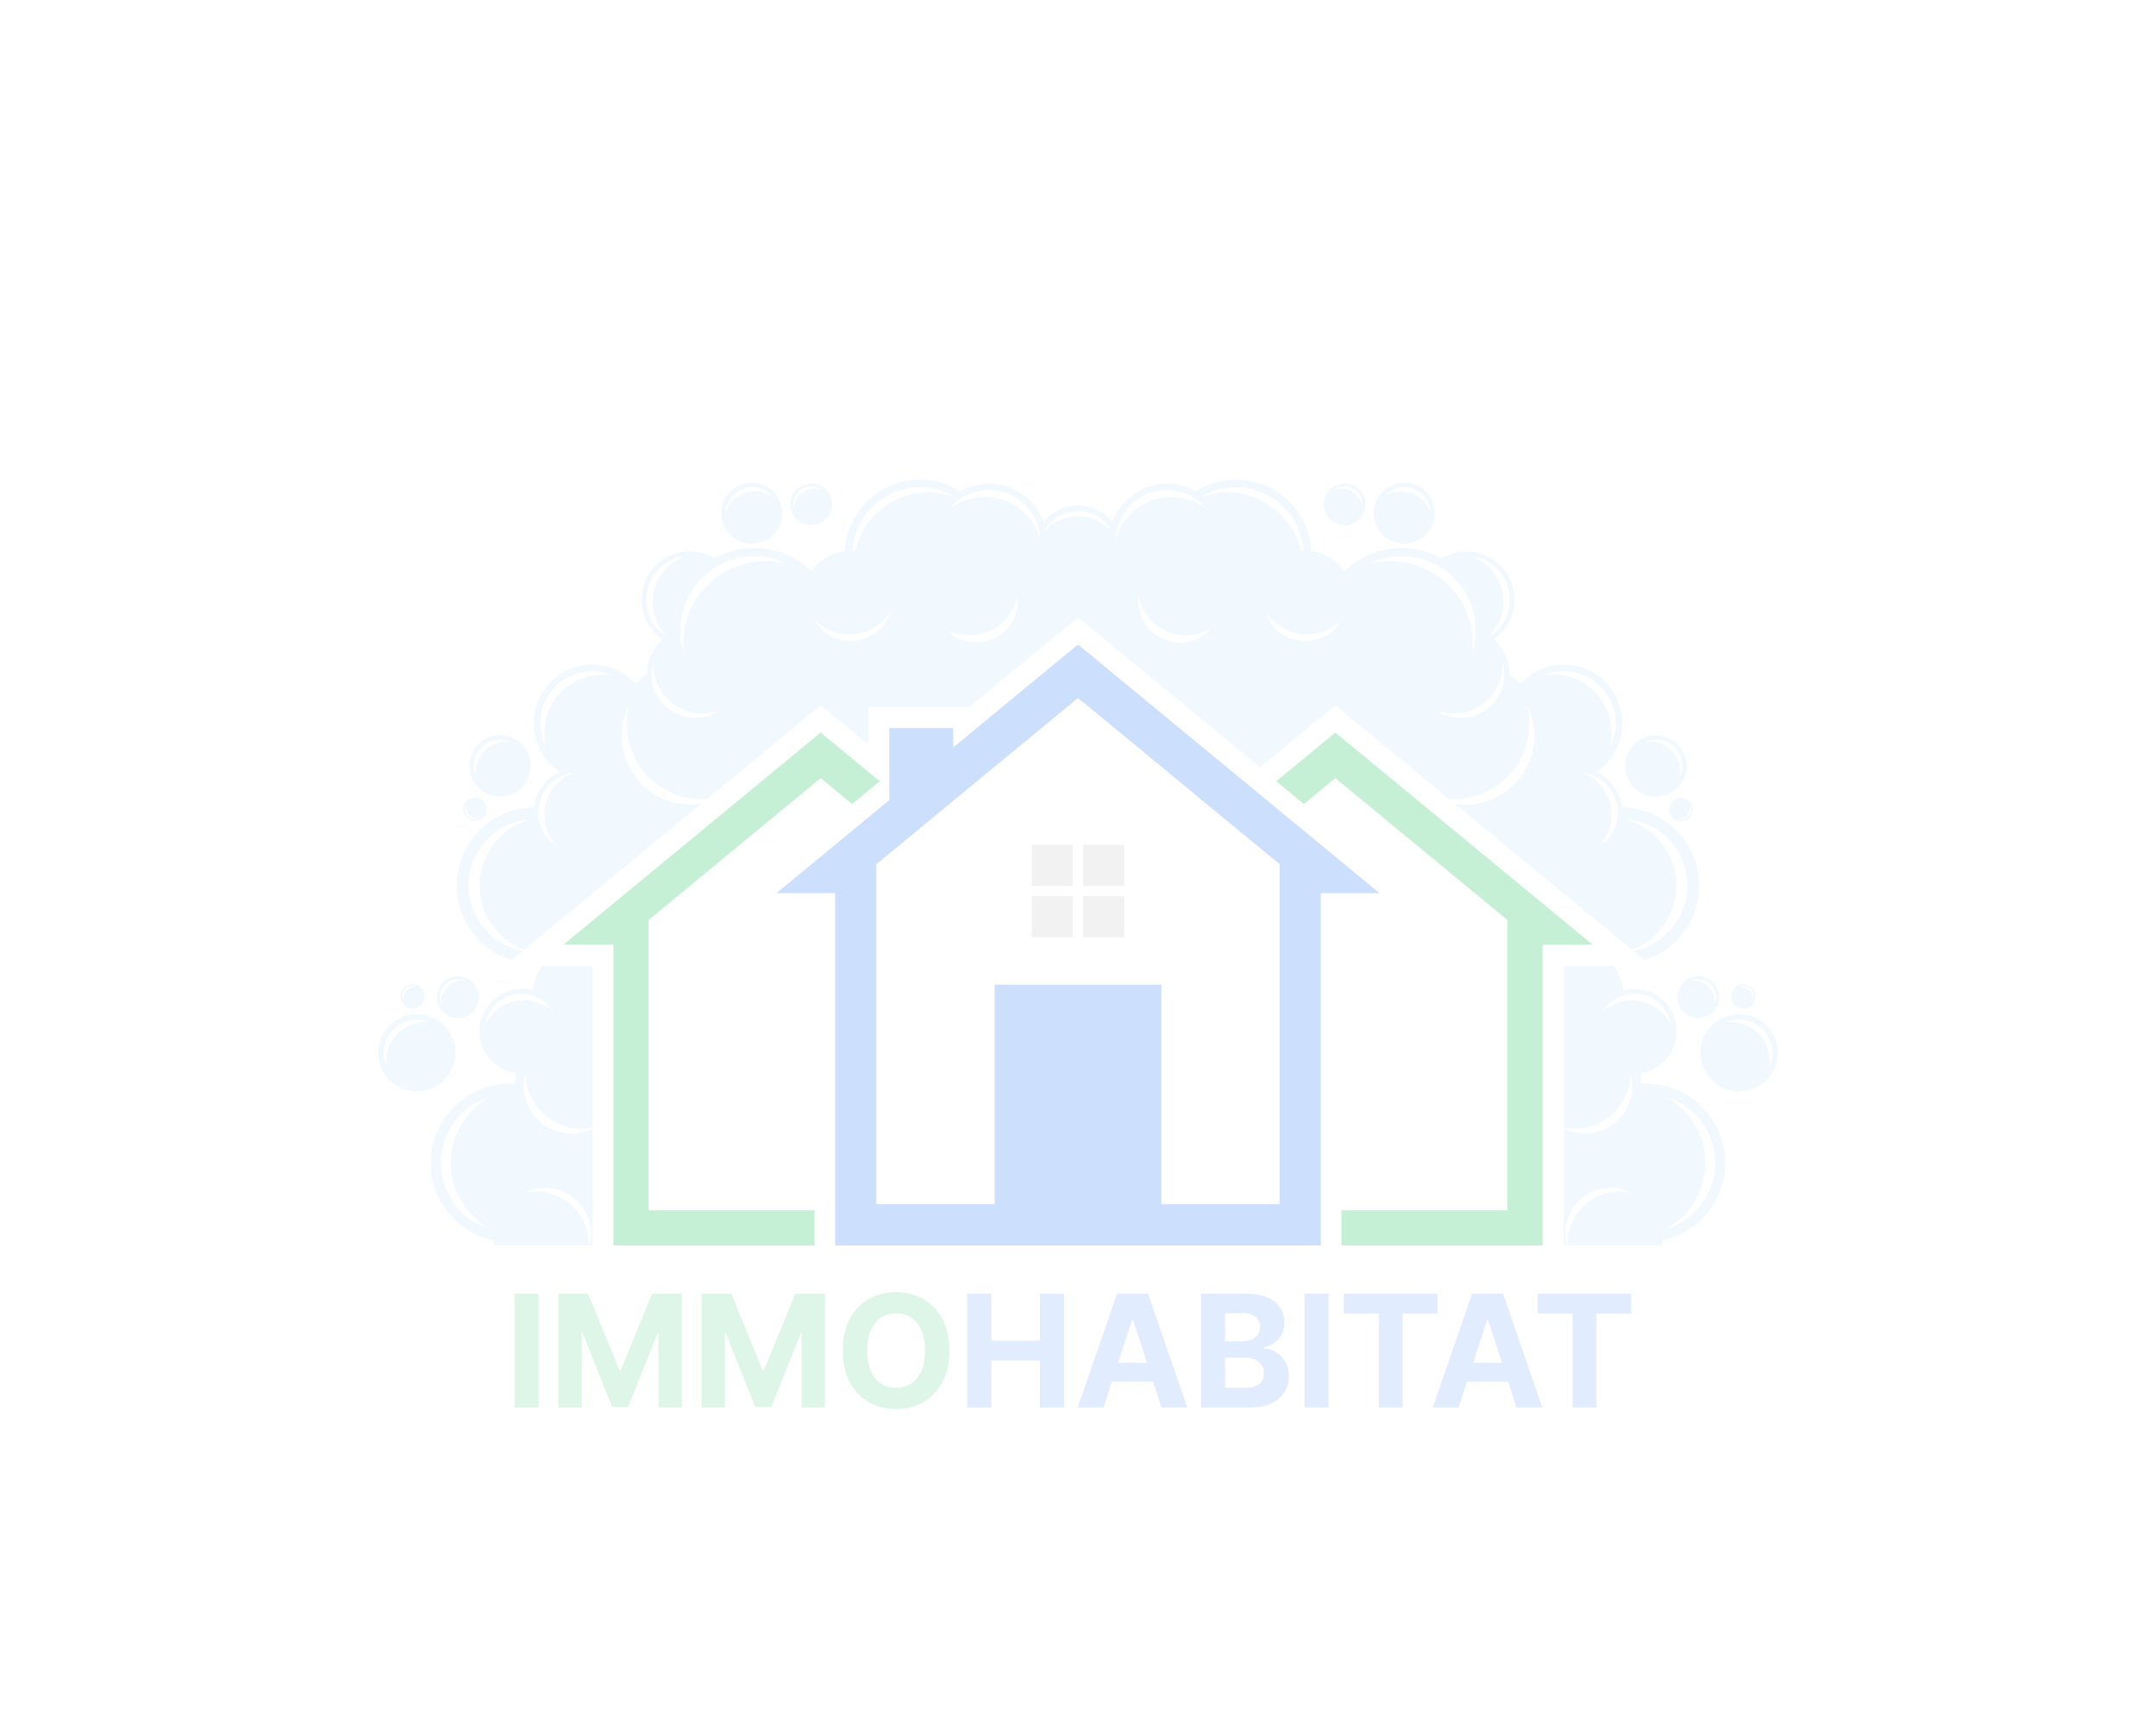 <?xml version="1.0" encoding="UTF-8"?>
<svg id="Calque_2" data-name="Calque 2" xmlns="http://www.w3.org/2000/svg" viewBox="0 0 5000 4000">
  <defs>
    <style>
      .cls-1, .cls-2 {
        fill: #3b82f6;
      }

      .cls-1, .cls-3, .cls-4, .cls-5 {
        fill-rule: evenodd;
      }

      .cls-2, .cls-6, .cls-7 {
        opacity: .15;
      }

      .cls-3, .cls-6 {
        fill: #22c55e;
      }

      .cls-8 {
        opacity: .26;
      }

      .cls-4 {
        fill: #c7e7ff;
      }

      .cls-7 {
        fill: none;
      }

      .cls-5 {
        fill: #ccc;
      }
    </style>
  </defs>
  <g id="Layer_1" data-name="Layer 1">
    <g>
      <g class="cls-8">
        <path class="cls-1" d="m2062.49,1855.25v-166.81h147.92v44.86l289.58-238.75,699.29,576.52h-136.13v816.88h-1126.3v-816.88h-136.14l261.78-215.83Zm905.06,148.67l-467.55-385.47-385.19,317.57-82.36,67.9v788.43h274.35v-508.98h386.41v508.98h274.34v-788.43Z"/>
        <path class="cls-5" d="m2511.9,2078.17v95.41h95.41v-95.41h-95.41Zm-119.21,0v95.41h95.42v-95.41h-95.42Zm119.21-119.21v95.41h95.41v-95.41h-95.41Zm-119.21,0v95.41h95.42v-95.41h-95.42Z"/>
        <polygon class="cls-3" points="3693.65 2190.72 3096.78 1698.65 2959.74 1811.63 3023.88 1864.51 3096.78 1804.4 3495.85 2133.41 3495.85 2806.36 3317.1 2806.36 3261.69 2806.36 3110.95 2806.36 3110.95 2887.96 3577.45 2887.96 3577.45 2190.72 3693.65 2190.72"/>
        <polygon class="cls-3" points="1306.35 2190.72 1903.21 1698.65 2040.26 1811.63 1976.12 1864.51 1903.21 1804.4 1504.14 2133.41 1504.14 2806.36 1682.9 2806.36 1738.31 2806.36 1889.05 2806.36 1889.05 2887.96 1422.54 2887.96 1422.54 2190.72 1306.35 2190.72"/>
        <path class="cls-4" d="m4104.18,2459.64c0-49.5-40.12-89.62-89.62-89.62-4.09,0-8.11.27-12.06.8,9.43-4.14,19.86-6.44,30.82-6.44,42.42,0,76.82,34.4,76.82,76.82,0,11.44-2.5,22.3-6.99,32.06.68-4.44,1.03-8.99,1.03-13.63m-127.65-137.41c0-26.77-21.7-48.46-48.46-48.46-2.21,0-4.39.15-6.52.43,5.1-2.24,10.74-3.48,16.66-3.48,22.94,0,41.54,18.6,41.54,41.54,0,6.18-1.35,12.06-3.78,17.33.37-2.4.56-4.86.56-7.36Zm-38.32,38.49c26.77,0,48.46-21.7,48.46-48.46s-21.69-48.46-48.46-48.46-48.46,21.7-48.46,48.46,21.7,48.46,48.46,48.46Zm127.19-44.2c0-15.66-12.69-28.35-28.35-28.35-1.29,0-2.56.09-3.81.26,2.99-1.31,6.28-2.04,9.75-2.04,13.42,0,24.3,10.88,24.3,24.3,0,3.62-.79,7.06-2.22,10.14.22-1.41.33-2.85.33-4.31Zm-50.76-5.83c0,15.65,12.69,28.35,28.35,28.35s28.35-12.69,28.35-28.35-12.69-28.35-28.35-28.35-28.35,12.69-28.35,28.35Zm-3118.81,148.96c0-49.5,40.12-89.62,89.62-89.62,4.09,0,8.12.27,12.06.8-9.43-4.14-19.87-6.44-30.82-6.44-42.42,0-76.82,34.4-76.82,76.82,0,11.44,2.5,22.3,6.99,32.06-.68-4.44-1.03-8.99-1.03-13.63Zm70.85-108.05c49.5,0,89.62,40.12,89.62,89.62s-40.13,89.62-89.62,89.62-89.62-40.12-89.62-89.62,40.13-89.62,89.62-89.62Zm56.8-29.36c0-26.77,21.7-48.46,48.46-48.46,2.21,0,4.39.15,6.52.43-5.1-2.24-10.74-3.48-16.67-3.48-22.93,0-41.54,18.6-41.54,41.54,0,6.18,1.35,12.06,3.78,17.33-.37-2.4-.56-4.86-.56-7.36Zm38.31,38.49c-26.76,0-48.46-21.7-48.46-48.46s21.7-48.46,48.46-48.46,48.46,21.7,48.46,48.46-21.7,48.46-48.46,48.46Zm-127.19-44.2c0-15.66,12.7-28.35,28.36-28.35,1.29,0,2.56.09,3.81.26-2.99-1.31-6.28-2.04-9.75-2.04-13.42,0-24.3,10.88-24.3,24.3,0,3.62.79,7.06,2.22,10.14-.22-1.41-.33-2.85-.33-4.31Zm50.76-5.83c0,15.65-12.69,28.35-28.35,28.35s-28.35-12.69-28.35-28.35,12.69-28.35,28.35-28.35,28.35,12.69,28.35,28.35Zm2752.24-610.79c0-75.11-60.89-136-136-136-7.48,0-14.83.61-21.98,1.77,14.35-6,30.1-9.32,46.63-9.32,66.73,0,120.83,54.11,120.83,120.83,0,19.98-4.85,38.84-13.44,55.44,2.59-10.48,3.96-21.44,3.96-32.72Zm.06,189.44c0-45.26-28.84-83.79-69.14-98.2,46.75,5.24,83.09,44.91,83.09,93.06,0,34.65-18.81,64.89-46.77,81.09,20.21-19.01,32.82-46,32.82-75.95Zm-251.13-493.63c0-49.18-31.75-90.94-75.86-105.91,51.04,5.16,90.87,48.26,90.87,100.65,0,38.14-21.11,71.35-52.28,88.59,22.87-20.47,37.27-50.22,37.27-83.33Zm-469.43-118.15c-17.89-77.83-87.58-135.86-170.83-135.86-19.67,0-38.57,3.24-56.22,9.21-.26-.21-.52-.42-.78-.62,22.73-12.79,48.96-20.08,76.9-20.08,83.37,0,151.57,64.93,156.79,146.98-1.96.07-3.92.19-5.85.37Zm-1618.71,286.33c-75.11,0-136,60.89-136,136,0,11.28,1.37,22.24,3.96,32.72-8.59-16.61-13.44-35.46-13.44-55.44,0-66.73,54.1-120.83,120.83-120.83,16.53,0,32.28,3.32,46.63,9.32-7.16-1.16-14.5-1.77-21.98-1.77Zm-66.92,227.24c-40.31,14.41-69.15,52.95-69.15,98.2,0,29.94,12.61,56.93,32.82,75.95-27.95-16.2-46.76-46.45-46.76-81.09,0-48.15,36.34-87.82,83.09-93.06Zm257.85-501.34c-44.11,14.97-75.86,56.73-75.86,105.91,0,33.11,14.39,62.86,37.27,83.33-31.18-17.23-52.28-50.44-52.28-88.59,0-52.4,39.83-95.49,90.87-100.65Zm387.71-12.61c5.22-82.05,73.42-146.98,156.79-146.98,27.93,0,54.17,7.29,76.9,20.08-.25.21-.52.41-.78.62-17.65-5.97-36.56-9.21-56.22-9.21-83.26,0-152.95,58.03-170.84,135.86-1.93-.18-3.89-.3-5.85-.37Zm1411.25,387.45c-21.64,0-41.68-6.84-58.07-18.49,13.04,5.33,27.32,8.27,42.28,8.27,61.76,0,111.82-50.06,111.82-111.82,0-3.02-.12-5.99-.35-8.95,3.07,9.65,4.74,19.91,4.74,30.58,0,55.46-44.95,100.41-100.41,100.41Zm25.91-151.2c.8-7.07,1.21-14.26,1.21-21.55,0-105.36-85.41-190.76-190.77-190.76-17.15,0-33.77,2.26-49.58,6.5,22.84-11.26,48.54-17.59,75.73-17.59,94.68,0,171.43,76.75,171.43,171.43,0,18.12-2.81,35.57-8.02,51.96Zm-387.05-27.11c-45.1,0-83.04-30.66-94.12-72.27,19.12,34.22,55.7,57.35,97.68,57.35,32.32,0,61.43-13.71,81.85-35.63-16.56,30.13-48.6,50.54-85.4,50.54Zm-439.94-234.8c2.04-64.03,54.57-115.3,119.09-115.3,38,0,71.84,17.78,93.65,45.48-22.88-18.26-51.89-29.17-83.44-29.17-61.88,0-113.95,41.97-129.3,98.99Zm52.38,141.58c0-4.4.3-8.72.86-12.97,8.9,52.83,54.87,93.08,110.23,93.08,21.29,0,41.18-5.95,58.12-16.27-17.71,20.11-43.66,32.79-72.56,32.79-53.37,0-96.64-43.27-96.64-96.64Zm-969.79,253.04c-16.39,11.64-36.43,18.49-58.07,18.49-55.46,0-100.41-44.95-100.41-100.41,0-10.66,1.66-20.93,4.74-30.58-.23,2.96-.35,5.93-.35,8.95,0,61.75,50.06,111.82,111.81,111.82,14.96,0,29.23-2.94,42.27-8.27Zm-85.18-154.27c0,7.29.41,14.48,1.2,21.55-5.21-16.39-8.02-33.85-8.02-51.96,0-94.67,76.75-171.43,171.43-171.43,27.19,0,52.89,6.33,75.72,17.59-15.8-4.25-32.43-6.5-49.58-6.5-105.35,0-190.76,85.4-190.76,190.76Zm990.38-262.86c-18.82-19.88-45.45-32.29-74.99-32.29s-56.17,12.41-74.99,32.29c-.15-.72-.29-1.44-.45-2.16,15.93-24.81,43.76-41.24,75.43-41.24s59.5,16.43,75.43,41.24c-.15.72-.3,1.44-.45,2.16Zm-291.49-76.49c-31.56,0-60.56,10.91-83.45,29.17,21.82-27.7,55.66-45.48,93.66-45.48,64.52,0,117.04,51.27,119.08,115.3-15.36-57.02-67.42-98.99-129.3-98.99Zm-310.64,333.79c-36.8,0-68.84-20.41-85.41-50.54,20.42,21.92,49.53,35.63,81.85,35.63,41.97,0,78.56-23.13,97.68-57.35-11.08,41.61-49.03,72.27-94.12,72.27Zm290.92,3.42c-28.91,0-54.85-12.69-72.56-32.79,16.93,10.32,36.83,16.27,58.12,16.27,55.36,0,101.32-40.25,110.22-93.08.57,4.24.87,8.57.87,12.97,0,53.38-43.27,96.64-96.64,96.64Zm-810.63,188.2c0,96.8,78.48,175.29,175.29,175.29,3.69,0,7.36-.11,10.99-.34l263.78-217.47,110.5,91.1v-86.86h233.6l252.69-208.33,422.17,348.05,174.62-143.96,263.78,217.47c3.64.22,7.3.34,10.99.34,96.81,0,175.28-78.48,175.28-175.29,0-14.63-1.79-28.86-5.17-42.44,10.59,21.32,16.54,45.35,16.54,70.77,0,88-71.34,159.34-159.34,159.34-8.61,0-17.06-.68-25.29-2l410.64,338.55c60.37-22.42,103.39-80.56,103.39-148.73,0-74.23-51-136.55-119.87-153.84,81.14,4.42,145.56,71.61,145.56,153.84,0,75.42-54.18,138.18-125.75,151.48l26.11,21.53c73.55-23.12,126.89-91.83,126.89-173.01,0-99.36-79.93-180.05-179-181.3-4.2-36.48-27.23-67.23-59.12-82.28,36.09-24.46,59.82-65.8,59.82-112.69,0-75.11-60.88-136-135.99-136-39.76,0-75.54,17.06-100.4,44.27-7.84-8.23-16.46-15.7-25.75-22.28-.3-31.98-14.03-60.75-35.81-80.95,28.96-20.2,47.91-53.76,47.91-91.76,0-61.76-50.07-111.82-111.82-111.82-20.97,0-40.6,5.78-57.37,15.83-27.33-15.12-58.77-23.75-92.22-23.75-51.46,0-98.15,20.38-132.46,53.5-17.7-24.89-45.33-42.22-77.11-46.21-4.85-92.47-81.36-165.96-175.04-165.96-34.38,0-66.45,9.91-93.52,27.02-19.57-11.19-42.21-17.58-66.36-17.58-58.11,0-107.57,37.02-126.09,88.76-18.92-23.33-47.82-38.25-80.2-38.25s-61.27,14.92-80.2,38.25c-18.52-51.74-67.97-88.76-126.08-88.76-24.15,0-46.8,6.39-66.37,17.58-27.06-17.11-59.14-27.02-93.52-27.02-93.68,0-170.19,73.49-175.04,165.96-31.79,3.99-59.42,21.33-77.11,46.21-34.32-33.12-81-53.5-132.46-53.5-33.46,0-64.9,8.62-92.22,23.75-16.78-10.05-36.4-15.83-57.38-15.83-61.75,0-111.82,50.06-111.82,111.82,0,38,18.95,71.55,47.91,91.76-21.78,20.2-35.51,48.97-35.81,80.95-9.29,6.58-17.91,14.06-25.75,22.28-24.87-27.2-60.64-44.27-100.4-44.27-75.11,0-136,60.89-136,136,0,46.89,23.73,88.23,59.82,112.69-31.89,15.05-54.92,45.8-59.12,82.28-99.07,1.25-179,81.94-179,181.3,0,81.17,53.33,149.89,126.88,173.01l26.12-21.53c-71.56-13.3-125.75-76.06-125.75-151.48,0-82.23,64.42-149.42,145.56-153.84-68.87,17.29-119.87,79.61-119.87,153.84,0,68.18,43.02,126.31,103.39,148.73l410.65-338.55c-8.24,1.32-16.69,2-25.29,2-88,0-159.34-71.34-159.34-159.34,0-25.42,5.95-49.45,16.55-70.77-3.39,13.59-5.18,27.81-5.18,42.44Zm2439.73,220.5c15.05,0,27.26-12.2,27.26-27.26,0-1.24-.08-2.47-.25-3.67,1.25,2.87,1.95,6.04,1.95,9.37,0,12.91-10.46,23.36-23.36,23.36-3.48,0-6.78-.76-9.75-2.12,1.35.2,2.73.31,4.15.31Zm-21.65-21.55c0,15.05,12.21,27.26,27.26,27.26s27.26-12.2,27.26-27.26-12.21-27.26-27.26-27.26-27.26,12.21-27.26,27.26Zm25.5-86.15c0-39.4-31.94-71.33-71.34-71.33-3.25,0-6.46.21-9.6.63,7.51-3.29,15.81-5.12,24.54-5.12,33.77,0,61.15,27.38,61.15,61.15,0,9.11-1.99,17.75-5.57,25.52.54-3.53.82-7.16.82-10.85Zm-56.4,56.66c39.4,0,71.34-31.94,71.34-71.34s-31.94-71.34-71.34-71.34-71.34,31.94-71.34,71.34,31.94,71.34,71.34,71.34Zm-527.31-669.55c-17.67-34.84-60.23-48.76-95.07-31.09-2.88,1.46-5.61,3.09-8.2,4.87,5.16-6.28,11.68-11.62,19.4-15.53,29.86-15.14,66.35-3.21,81.48,26.65,4.09,8.06,6.2,16.6,6.53,25.07-1.1-3.37-2.49-6.7-4.14-9.96Zm-24.47,75.4c34.84-17.67,48.77-60.24,31.09-95.07-17.66-34.84-60.23-48.76-95.06-31.09-34.84,17.67-48.77,60.23-31.1,95.07,17.67,34.84,60.23,48.77,95.07,31.1Zm-130.53-83.35c-6.37-25.99-32.6-41.9-58.6-35.54-2.14.53-4.23,1.19-6.23,1.98,4.42-3.39,9.6-5.94,15.36-7.35,22.28-5.45,44.77,8.18,50.23,30.46,1.47,6.01,1.56,12.03.45,17.74-.21-2.42-.62-4.86-1.21-7.29Zm-28.05,46.5c26-6.37,41.9-32.6,35.54-58.6-6.38-25.99-32.61-41.9-58.61-35.53-26,6.37-41.9,32.61-35.54,58.6,6.37,26,32.61,41.9,58.6,35.53Zm-2022.85,682.03c-15.05,0-27.26-12.2-27.26-27.26,0-1.24.08-2.47.25-3.67-1.26,2.87-1.96,6.04-1.96,9.37,0,12.91,10.46,23.36,23.36,23.36,3.48,0,6.78-.76,9.75-2.12-1.35.2-2.74.31-4.14.31Zm21.65-21.55c0,15.05-12.21,27.26-27.25,27.26s-27.26-12.2-27.26-27.26,12.21-27.26,27.26-27.26,27.25,12.21,27.25,27.26Zm-25.5-86.15c0-39.4,31.95-71.33,71.34-71.33,3.26,0,6.46.21,9.6.63-7.51-3.29-15.81-5.12-24.54-5.12-33.77,0-61.15,27.38-61.15,61.15,0,9.11,1.99,17.75,5.56,25.52-.54-3.53-.82-7.16-.82-10.85Zm56.41,56.66c-39.41,0-71.34-31.94-71.34-71.34s31.93-71.34,71.34-71.34,71.34,31.94,71.34,71.34-31.94,71.34-71.34,71.34Zm527.31-669.55c17.67-34.84,60.23-48.76,95.08-31.09,2.87,1.46,5.61,3.09,8.2,4.87-5.16-6.28-11.68-11.62-19.4-15.53-29.86-15.14-66.35-3.21-81.48,26.65-4.09,8.06-6.21,16.6-6.53,25.07,1.11-3.37,2.48-6.7,4.14-9.96Zm24.47,75.4c-34.84-17.67-48.77-60.24-31.1-95.07,17.66-34.84,60.23-48.76,95.07-31.09,34.84,17.67,48.77,60.23,31.1,95.07-17.66,34.84-60.23,48.77-95.07,31.1Zm130.53-83.35c6.37-25.99,32.61-41.9,58.6-35.54,2.15.53,4.23,1.19,6.23,1.98-4.42-3.39-9.6-5.94-15.36-7.35-22.28-5.45-44.77,8.18-50.23,30.46-1.47,6.01-1.56,12.03-.45,17.74.21-2.42.62-4.86,1.21-7.29Zm28.05,46.5c-26-6.37-41.9-32.6-35.54-58.6,6.38-25.99,32.61-41.9,58.6-35.53,26,6.37,41.9,32.61,35.54,58.6-6.37,26-32.6,41.9-58.6,35.53Zm-824.89,1480.09c0,66.82,37.72,124.84,93.05,153.91-66.83-19.27-115.71-80.89-115.71-153.91s48.88-134.65,115.71-153.92c-55.32,29.07-93.05,87.09-93.05,153.92Zm164.7-392.11c33.47,0,62.52,18.92,77.03,46.66-17.94-19.45-43.65-31.63-72.2-31.63-41.25,0-76.55,25.42-91.09,61.46,5.13-43.08,41.79-76.49,86.26-76.49Zm163.91,310.73v-375.61h-116.85c-10.98,16.86-18.59,36.11-21.86,56.81-8.04-2.13-16.49-3.27-25.2-3.27-54.24,0-98.2,43.97-98.2,98.21,0,50.03,37.4,91.32,85.77,97.43-1.82,7.91-2.93,16.1-3.24,24.48-3.82-.23-7.66-.37-11.52-.37-101.46,0-183.7,82.25-183.7,183.7,0,88.28,62.29,162.02,145.32,179.67.5,4,1.19,7.93,2.06,11.8h218.61c.05-1.34.07-2.69.07-4.04,0-66.77-54.13-120.89-120.89-120.89-9.91,0-19.55,1.2-28.78,3.45,14.64-7.58,31.27-11.86,48.89-11.86,58.82,0,106.5,47.69,106.5,106.51,0,9.27-1.18,18.26-3.41,26.83h6.43v-270.97c-14.78,7.36-31.44,11.49-49.07,11.49-60.91,0-110.3-49.38-110.3-110.3,0-10.07,1.36-19.83,3.88-29.11,1.18,71.12,59.2,128.41,130.59,128.41,8.51,0,16.84-.82,24.89-2.38Zm2488.05,235.29c55.32-29.07,93.05-87.09,93.05-153.91s-37.74-124.84-93.05-153.92c66.83,19.27,115.71,80.89,115.71,153.92s-48.88,134.64-115.71,153.91Zm-76.49-530.99c-28.55,0-54.25,12.18-72.19,31.63,14.51-27.74,43.56-46.66,77.03-46.66,44.47,0,81.13,33.41,86.27,76.49-14.54-36.04-49.86-61.46-91.1-61.46Zm-159.08-79.91v375.61c8.06,1.56,16.38,2.38,24.89,2.38,71.4,0,129.42-57.3,130.59-128.41,2.53,9.28,3.88,19.03,3.88,29.11,0,60.92-49.38,110.3-110.29,110.3-17.63,0-34.3-4.14-49.08-11.5v270.98h6.44c-2.23-8.57-3.41-17.57-3.41-26.83,0-58.82,47.69-106.51,106.51-106.51,17.62,0,34.24,4.28,48.88,11.86-9.23-2.25-18.86-3.45-28.78-3.45-66.77,0-120.89,54.12-120.89,120.89,0,1.35.02,2.69.07,4.04h218.6c.88-3.87,1.57-7.8,2.06-11.8,83.03-17.65,145.32-91.38,145.32-179.67,0-101.45-82.24-183.7-183.69-183.7-3.87,0-7.71.14-11.52.37-.32-8.39-1.42-16.57-3.25-24.48,48.37-6.1,85.78-47.4,85.78-97.43,0-54.24-43.96-98.21-98.2-98.21-8.71,0-17.16,1.14-25.21,3.27-3.27-20.7-10.88-39.96-21.86-56.81h-116.85Zm407.09,112.08c-49.5,0-89.62,40.12-89.62,89.62s40.12,89.62,89.62,89.62,89.62-40.12,89.62-89.62-40.13-89.62-89.62-89.62Z"/>
      </g>
      <rect class="cls-7" width="5000" height="4000"/>
      <path class="cls-6" d="m1249.08,2999.9v263.93h-55.8v-263.93h55.8Zm45.91,0h68.82l72.68,177.33h3.09l72.68-177.33h68.82v263.93h-54.13v-171.78h-2.19l-68.3,170.5h-36.86l-68.3-171.14h-2.19v172.43h-54.13v-263.93Zm332.07,0h68.82l72.68,177.33h3.09l72.68-177.33h68.82v263.93h-54.13v-171.78h-2.19l-68.3,170.5h-36.86l-68.3-171.14h-2.19v172.43h-54.13v-263.93Zm574.6,131.96c0,28.78-5.45,53.27-16.37,73.46-10.82,20.19-25.6,35.61-44.33,46.27-18.64,10.57-39.6,15.85-62.89,15.85s-44.5-5.33-63.14-15.98c-18.64-10.65-33.38-26.08-44.2-46.27-10.83-20.19-16.24-44.63-16.24-73.33s5.41-53.27,16.24-73.46c10.83-20.19,25.56-35.57,44.2-46.14,18.64-10.65,39.69-15.98,63.14-15.98s44.25,5.33,62.89,15.98c18.73,10.57,33.5,25.95,44.33,46.14,10.91,20.19,16.37,44.67,16.37,73.46Zm-56.57,0c0-18.64-2.79-34.36-8.38-47.17-5.5-12.8-13.27-22.51-23.33-29.12-10.05-6.62-21.82-9.92-35.31-9.92s-25.26,3.31-35.31,9.92c-10.05,6.61-17.87,16.32-23.45,29.12-5.5,12.8-8.25,28.52-8.25,47.17s2.75,34.37,8.25,47.17c5.58,12.8,13.4,22.51,23.45,29.12,10.05,6.62,21.82,9.92,35.31,9.92s25.26-3.31,35.31-9.92c10.05-6.61,17.83-16.32,23.33-29.12,5.59-12.8,8.38-28.52,8.38-47.17Z"/>
      <path class="cls-2" d="m2243,3263.83v-263.93h55.8v108.9h113.28v-108.9h55.67v263.93h-55.67v-109.02h-113.28v109.02h-55.8Zm316.24,0h-59.79l91.11-263.93h71.91l90.99,263.93h-59.8l-66.11-203.62h-2.06l-66.25,203.62Zm-3.73-103.74h141.24v43.56h-141.24v-43.56Zm229.71,103.74v-263.93h105.68c19.42,0,35.61,2.88,48.58,8.63,12.97,5.76,22.73,13.75,29.25,23.97,6.53,10.14,9.8,21.82,9.8,35.05,0,10.31-2.06,19.37-6.19,27.19-4.12,7.73-9.79,14.09-17.01,19.07-7.13,4.9-15.29,8.38-24.49,10.44v2.58c10.05.43,19.46,3.26,28.22,8.51,8.85,5.24,16.02,12.59,21.52,22.04,5.5,9.36,8.25,20.53,8.25,33.51,0,14-3.47,26.5-10.43,37.5-6.88,10.91-17.06,19.54-30.55,25.9-13.48,6.36-30.11,9.54-49.87,9.54h-112.76Zm55.8-45.62h45.49c15.55,0,26.89-2.96,34.02-8.89,7.13-6.01,10.7-14,10.7-23.97,0-7.3-1.76-13.75-5.28-19.33-3.53-5.59-8.56-9.97-15.08-13.15-6.45-3.18-14.13-4.77-23.07-4.77h-46.78v70.11Zm0-107.86h41.36c7.65,0,14.43-1.33,20.37-4,6.02-2.75,10.73-6.61,14.17-11.6,3.52-4.98,5.29-10.95,5.29-17.91,0-9.54-3.39-17.23-10.19-23.07-6.7-5.84-16.23-8.76-28.61-8.76h-42.4v65.34Zm239.92-110.44v263.93h-55.8v-263.93h55.8Zm35.85,46.01v-46.01h216.77v46.01h-80.81v217.92h-55.15v-217.92h-80.81Zm265.71,217.92h-59.8l91.11-263.93h71.92l90.98,263.93h-59.8l-66.11-203.62h-2.06l-66.24,203.62Zm-3.74-103.74h141.24v43.56h-141.24v-43.56Zm187.41-114.18v-46.01h216.76v46.01h-80.81v217.92h-55.15v-217.92h-80.8Z"/>
    </g>
  </g>
</svg>